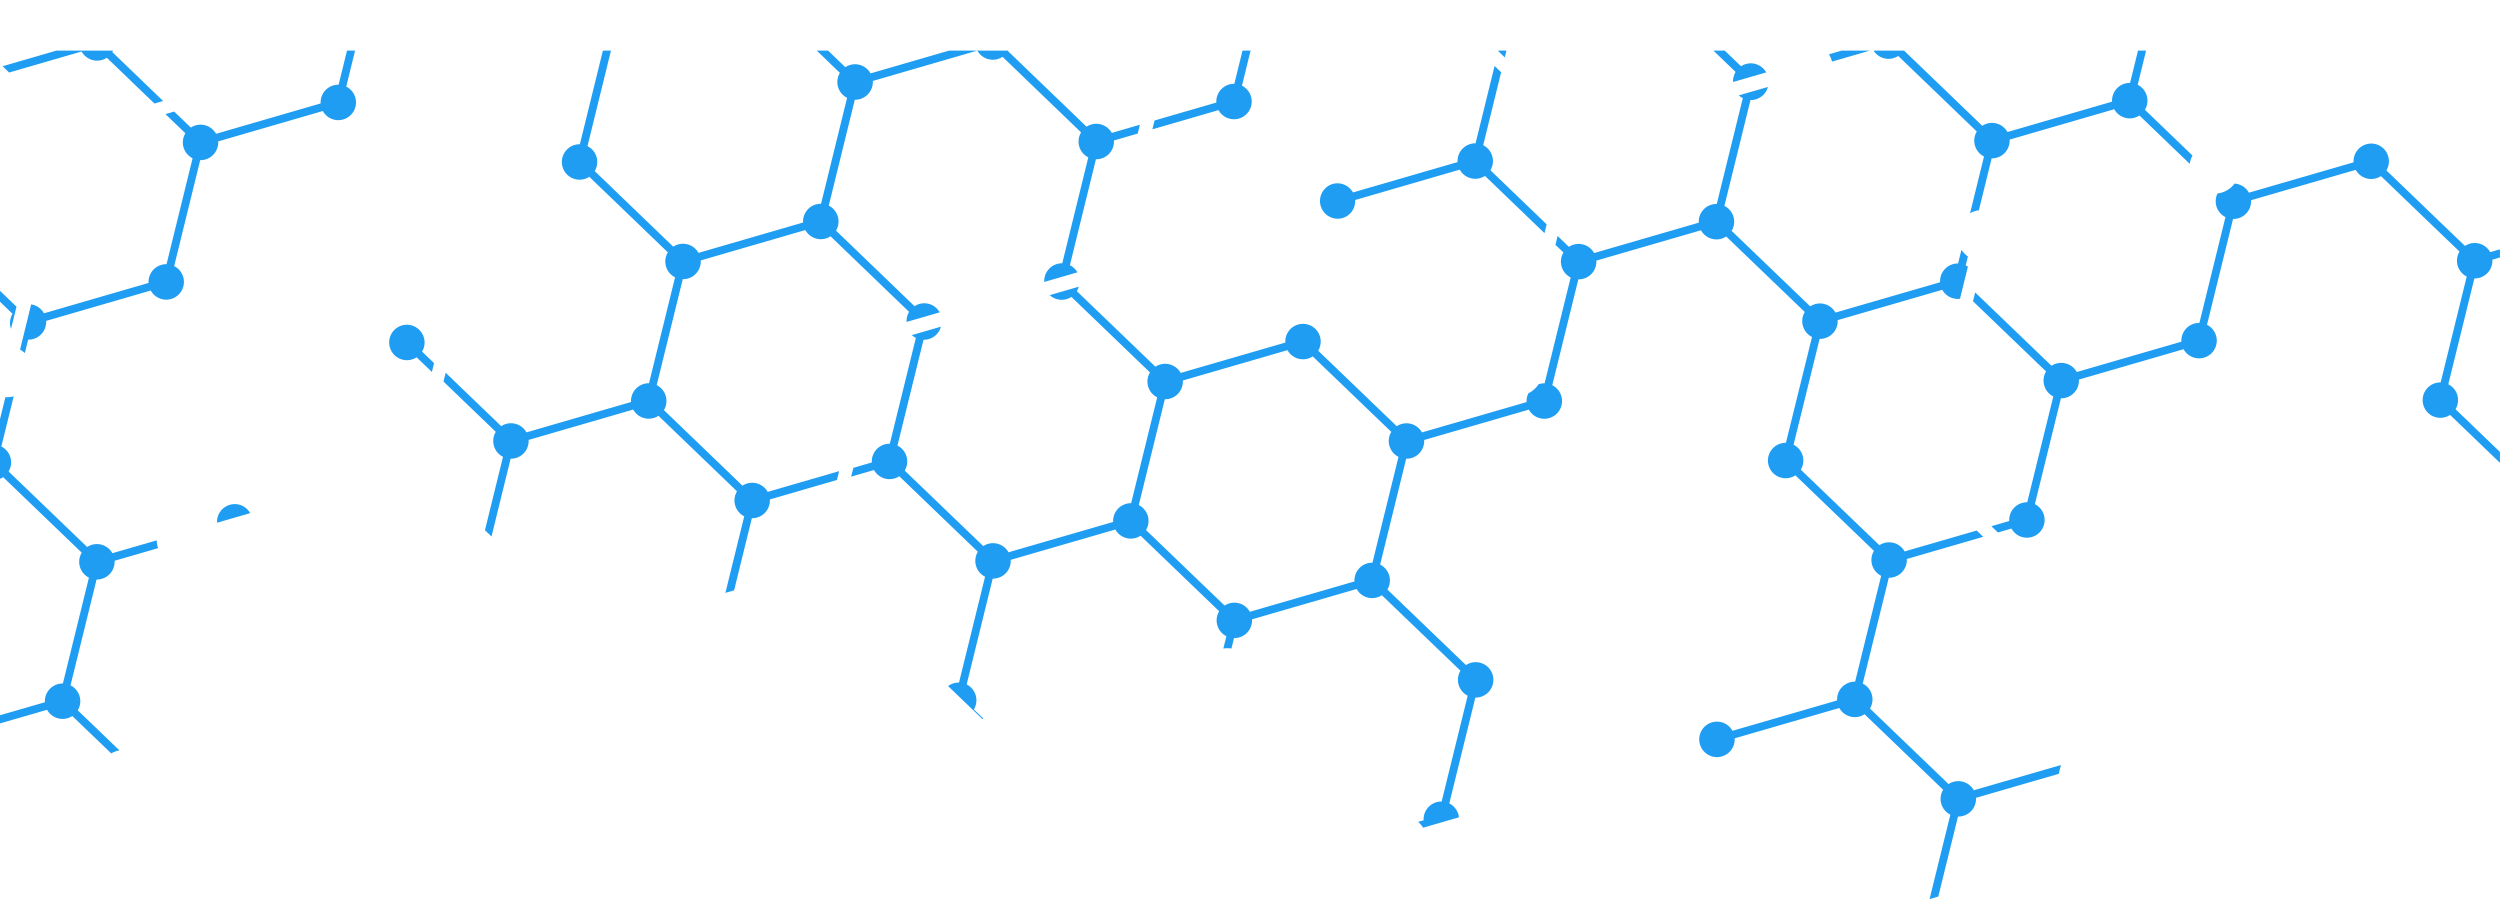 <svg xmlns="http://www.w3.org/2000/svg" xmlns:xlink="http://www.w3.org/1999/xlink" width="1927" height="693" viewBox="0 0 1927 693"><defs><path id="a" d="M0 3919v-693h1927v693z"/><path id="c" d="M1647.97 3880l-6.12-24.9h-.3l-.44-.01-.47-.02-.4-.04-.46-.05-.5-.07-.33-.07-.49-.1-.5-.14-.16-.03-.14-.05-.5-.17-.47-.17-.31-.12-.48-.2-.4-.2-.36-.18-.42-.24-.36-.22-.4-.26-.33-.23-.36-.27-.4-.32-.25-.22-.37-.34-.39-.37-.1-.1-.1-.12-.36-.4-.32-.37-.2-.27-.31-.42-.25-.37-.23-.34-.23-.4-.21-.38-.22-.42-.17-.37-.17-.41-.2-.49-.1-.31-.15-.47-.1-.3-.05-.22-.05-.14-.02-.15-.11-.52-.09-.5-.05-.33-.05-.5-.03-.24v-.23l-.03-.4v-.9l.01-.31-80.6-23.4-.17.27-.22.37-.25.4-.24.32-.12.19-.15.18-.2.27-.12.13-.22.25-.34.38-.2.23-.16.14-.1.11-.12.1-.4.36-.38.32-.26.2-.42.32-.37.25-.34.22-.4.24-.38.2-.42.23-.37.16-.2.1-.2.08-.49.2-.1.04-.22.06-.21.08-.26.07-.51.15-.15.04-.15.03-.52.1-.48.1-.34.05-.51.05-.45.03-.4.03h-.49l-.42-.01-.48-.02h-.11l-.29-.04-.44-.05-.52-.08-.33-.06-.48-.1-.52-.14-.14-.03-.15-.05-.5-.16-.47-.18-.31-.12-.47-.21-.41-.2-.36-.18-.4-.23-.38-.23-.26-.15-60.26 57.96h-23.5l.21-.33.24-.33.27-.37.31-.4.23-.26.34-.37.36-.38.1-.1.12-.1.4-.36.38-.32.26-.21.42-.3.37-.26.34-.22.4-.24.2-.11.18-.1.42-.21.37-.17.41-.18.48-.2.32-.1.47-.15.51-.15.15-.04.15-.03.2-.06.31-.05.5-.09.33-.05.51-.05.45-.03.4-.03.14-.01.34.01.42.01.48.02.4.04.44.05.52.07.33.07.48.1.52.14.14.03.15.05.5.17.47.17.32.12.46.2.41.2.37.19.4.23.37.23.26.15 60.53-58.23-.14-.27-.21-.38-.22-.41-.17-.37-.1-.2-.07-.22-.2-.48-.1-.32-.16-.48-.14-.5-.04-.15-.03-.15-.11-.52-.09-.49-.05-.33-.03-.17-.02-.35-.03-.44-.03-.29v-.6l.01-.42.02-.47v-.12l.04-.3.05-.44.08-.5.06-.34.1-.48.07-.31.07-.21.03-.15.05-.14.17-.5.17-.47.12-.32.2-.47.1-.21.1-.2.18-.36.24-.4.1-.2.12-.17.25-.4.24-.33.27-.37.32-.4.22-.26.14-.17.2-.2.37-.38.1-.1.11-.1.4-.36.38-.32.26-.21.41-.3.38-.26.34-.22.4-.24.38-.2.27-.16-10.75-43.71c.49.26.98.5 1.5.73l.47.2.7.3c.78.29 1.58.5 2.38.69l.4.08c.44.1.89.17 1.33.24l9.85 40.02.3.01.44.01.46.02.4.04.46.05.5.08.33.06.5.1.51.14.15.03.14.05.5.17.47.17.32.12.47.21.4.2.36.18.41.23.37.23.4.25.32.23.37.27.4.32.26.23.37.33.37.37.11.1.1.12.36.4.31.38.22.26.3.42.26.37.22.34.23.41.2.37.23.42.17.37.17.41.2.49.1.31.15.48.15.52.04.14.03.15.1.5.1.51.05.33.05.51.04.46.02.4v1.21l80.6 23.4.16-.27.22-.37.17-.28.08-.1.24-.34.27-.37.31-.4.22-.25.35-.38.2-.23.16-.14.1-.11.12-.1.4-.36.38-.32.26-.2.42-.31.37-.26.23-.16.1-.06.41-.24.38-.2.29-.17.12-.05.38-.17.2-.1.21-.08.47-.19.33-.11.48-.15.3-.1.2-.04.15-.05.15-.03.52-.1.49-.1.33-.04.51-.06.45-.03.4-.03h.69l.21.01.48.02.4.04.44.05.52.08.32.06.23.04.26.07.52.13.15.03.14.05.2.06.3.1.47.18.31.12.47.21.4.2.38.18.4.23.37.23.26.16 38.74-37.27a19 19 0 0 0 2.15 6.34l-36.7 35.3.15.27.21.38.22.41.16.37.18.42.14.31.05.17.11.32.15.48.15.5.04.15.03.15.1.52.1.5.05.32.05.52.04.45.02.4v.69l-.01.21-.02.47-.04.41-.05.45-.07.5-.07.34-.04.23-.07.25-.13.52-.03.15-.05.14-.17.5-.16.47-.13.32-.21.47-.2.4-.18.37-.23.41-.22.37-.26.4-.23.33-.27.35-.32.42-.22.25-.33.36-.38.39-.1.1-.11.1-.4.36-.38.33-.26.2-.42.3-.37.26-.34.22-.4.24-.39.2-.26.16 6.47 26.34zm-228.38 0l-9.81-2.85.26-.45.52-.94.36-.79.16-.36.22-.53c.13-.34.24-.69.35-1.04l.19-.53.05-.2.19-.8 29.26 8.49zm-98.9 0l17.1-16.45-.15-.27-.2-.38-.17-.29-.05-.13-.17-.37-.18-.41-.14-.32-.05-.16-.11-.32-.16-.48-.14-.5-.04-.15-.03-.15-.1-.52-.07-.26-.02-.23-.06-.34-.05-.51-.03-.27v-.18l-.03-.4v-.48l.01-.43.01-.22 25.53 7.41-.12.2-.22.36-.25.4-.24.33-.27.37-.31.4-.22.25-.35.38-.36.37-.1.11-.12.1-.4.36-.38.32-.26.2-.42.31-.37.26-.23.16-.1.06-.42.24-.18.1-.19.1-.42.22-.37.17-.4.18-.49.19-.32.1-.47.16-.51.15-.15.04-.14.02-.21.06-.31.06-.5.08-.33.06-.51.05-.45.03-.4.03h-.48l-.43-.01-.47-.02-.4-.04-.45-.06-.51-.07-.34-.07-.22-.03-.26-.07-.52-.13-.14-.04-.15-.05-.5-.16-.47-.17-.31-.12-.47-.21-.41-.2-.36-.18-.4-.24-.38-.22-.26-.16-12.56 12.08zm-165.75 0l-.1-.39 5.05-4.85 1.28 5.24zm-197.22 0l-6.29-25.59-.53-.01-.68-.02-.56-.06-.8-.1-.49-.11-.84-.2-.15-.04-.37-.12-.74-.26-.61-.26-.58-.27-.67-.36-.47-.28-.66-.44-.43-.32-.59-.48-.44-.4-.48-.48-.46-.5-.37-.45-.46-.6-.3-.46-.41-.67-.26-.48-.34-.68-.24-.6-.23-.62-.23-.75-.11-.38-.03-.15-.17-.85-.08-.5-.07-.8-.04-.56v-.69l.01-.52-47.6-13.82-1.68-6.8 50.97 14.8.1-.16.28-.48.44-.65.32-.44.48-.58.4-.45.47-.48.5-.46.46-.37.61-.47.44-.3.68-.41.47-.26.69-.34.58-.24.63-.23.75-.23.38-.11.15-.03.84-.17.5-.08.8-.07.57-.04h.67l.7.03.55.06.8.1.48.1.86.2.14.04.37.13.75.26.6.25.6.28.65.36.48.27.65.45.44.31.58.49.44.39.48.48.47.5.37.46.46.6.3.45.41.67.26.49.33.68.25.6.23.61.23.77.11.37.03.14.16.86.09.49.07.81.04.56v.7l-.03.67-.06.57-.1.8-.11.49-.2.84-.03.14-.13.38-.26.74-.26.62-.26.57-.37.68-.27.46-.45.67-.3.42-.5.6-.38.43-.49.49-.5.45-.45.39-.6.45-.46.3-.67.41-.48.27-.16.09 6.65 27.04zm-204.41 0l.16-.26.22-.37.25-.4.06-.1.18-.23.27-.36.2-.28.12-.13.22-.25.34-.37.37-.38.1-.11.11-.1.4-.36.38-.32.26-.2.42-.31.37-.26.34-.22.4-.23.38-.2.42-.23.37-.17.41-.18.48-.19.32-.1.21-.09.27-.07.5-.14.15-.05.15-.02.52-.12.49-.08.33-.05.51-.05.45-.04.4-.03h.48l.42.02.48.01h.12l.28.04.44.06.52.07.33.07.48.1.52.13.15.04.14.05.5.16.47.17.32.13.46.2.41.2.37.18.4.24.37.22.27.16 60.52-58.23-.14-.27-.21-.39-.16-.28-.06-.12-.16-.37-.18-.43-.2-.47-.1-.32-.15-.48-.1-.3-.05-.2-.04-.15-.03-.15-.1-.53-.1-.48-.05-.33-.05-.53-.04-.44-.02-.4v-.9l.03-.48.04-.4.05-.45.07-.51.07-.33.04-.23.07-.26.12-.51.04-.15.05-.15.17-.5.16-.47.13-.31.21-.47.2-.41.17-.37.07-.12.17-.28.22-.37.26-.4.23-.33.27-.36.32-.4.22-.26.34-.37.37-.38.1-.11.11-.1.4-.35.38-.33.26-.2.42-.3.37-.26.34-.23.4-.23.39-.21.26-.15-20.07-81.63h-.31l-.43-.02-.47-.01-.4-.05-.45-.05-.51-.07-.33-.06-.5-.12-.5-.12-.15-.04-.14-.05-.5-.16-.48-.17-.3-.12-.48-.22-.4-.2-.37-.17-.41-.24-.37-.22-.39-.25-.33-.24-.36-.27-.4-.32-.26-.22-.37-.34-.38-.37-.11-.1-.1-.12-.35-.4-.32-.37-.21-.27-.3-.42-.26-.37-.22-.34-.24-.4-.2-.38-.23-.42-.16-.37-.18-.4-.2-.5-.1-.32-.15-.47-.14-.5-.05-.16-.03-.15-.1-.5-.1-.5-.04-.34-.06-.5-.03-.46-.02-.4v-1.13l25.54 7.4-.12.2-.1.19-.12.18-.25.4-.23.33-.27.36-.32.4-.22.26-.15.18-.19.18-.37.4-.1.1-.12.1-.4.35-.38.32-.26.22-.41.3-.38.25-.34.23-.4.23-.38.21-.26.15 20.07 81.63h.52l.22.02.47.01.4.04.45.06.5.07.33.07.5.1.51.13.15.04.14.05.5.16.47.18.31.11.17.07.3.15.41.2.36.17.41.24.37.22.4.25.33.24.36.27.4.32.26.22.18.15.18.19.39.36.1.11.1.12.36.4.32.37.21.27.3.41.25.37.23.35.23.4.21.38.22.42.17.37.17.41.2.48.1.32.15.47.15.52.04.14.03.15.11.52.09.5.05.33.05.5.04.46.02.4v.92l-.01.3 18.33 5.33 1.67 6.8-21.68-6.3-.17.26-.1.2-.12.18-.25.39-.23.33-.28.37-.31.4-.22.25-.15.18-.2.2-.36.37-.1.11-.12.1-.4.36-.38.32-.26.2-.42.31-.37.25-.33.23-.41.23-.38.21-.41.22-.38.17-.4.17-.48.2-.33.1-.47.16-.51.14-.15.05-.15.03-.51.1-.5.1-.33.04-.51.06-.45.03-.4.03h-.48l-.42-.01-.48-.02-.4-.04-.44-.05-.52-.08-.32-.06-.49-.11-.52-.13-.14-.04-.15-.05-.5-.16-.47-.17-.31-.12-.47-.22-.41-.2-.37-.17-.4-.23-.37-.23-.26-.16-60.53 58.23.14.27.09.16zm-21.75 0l-60.54-17.57-.16.26-.23.37-.25.4-.23.32-.28.37-.31.4-.22.26-.34.37-.37.38-.1.1-.12.1-.4.36-.37.32-.27.22-.42.3-.37.25-.33.23-.41.23-.38.2-.41.23-.38.16-.4.18-.48.2-.33.1-.47.15-.5.15-.16.04-.15.03-.51.11-.5.09-.33.05-.51.05-.45.04-.4.02h-.9l-.48-.02-.4-.05-.44-.05-.52-.07-.32-.07-.49-.1-.52-.14-.14-.03-.15-.05-.5-.16-.47-.18-.31-.12-.47-.2-.4-.2-.37-.19-.4-.23-.37-.23-.27-.15-13.28 12.77h-8.73l17.82-17.15-.15-.27-.21-.38-.22-.41-.16-.37-.18-.42-.2-.47-.1-.32-.15-.49-.15-.5-.04-.14-.03-.15-.1-.53-.1-.49-.05-.33-.05-.51-.03-.45-.03-.4v-.48l.01-.43.02-.47.04-.4.05-.45.08-.51.06-.33.1-.5.14-.5.03-.15.05-.15.17-.5.17-.47.12-.32.21-.47.2-.4.18-.37.23-.4.22-.37.26-.4.23-.33.27-.36.32-.41.22-.25.34-.37.37-.39.1-.1.12-.1.39-.35.38-.33.26-.21.42-.3.38-.26.33-.22.4-.23.39-.21.26-.16-20.07-81.62h-.3l-.44-.02-.47-.02-.4-.04-.45-.05-.5-.08-.33-.06-.5-.1-.51-.14-.15-.03-.14-.05-.5-.17-.48-.17-.3-.12-.48-.21-.4-.2-.37-.18-.4-.23-.37-.23-.29-.17-.1-.08-.34-.24-.36-.26-.4-.32-.26-.23-.37-.33-.38-.37-.1-.1-.1-.12-.36-.4-.32-.38-.21-.26-.3-.42-.26-.37-.22-.34-.23-.4-.21-.39-.22-.41-.17-.37-.17-.42-.2-.48-.1-.31-.16-.48-.14-.52-.05-.14-.03-.15-.1-.51-.1-.5-.04-.33-.03-.18-.03-.33-.03-.46-.02-.4v-1.21l-80.6-23.4-.16.27-.23.37-.24.39-.24.33-.27.37-.32.4-.22.25-.34.37-.37.38-.1.11-.11.1-.4.36-.38.32-.26.2-.42.31-.37.26-.34.22-.4.24-.38.2-.42.22-.37.17-.41.18-.48.19-.32.11-.48.15-.5.14-.15.05-.15.03-.51.1-.27.07-.23.02-.33.05-.51.06-.45.03-.4.03h-.69l-.21-.01-.48-.02-.4-.04-.22-.02-.22-.03-.52-.08-.33-.06-.48-.11-.52-.13-.15-.03-.14-.05-.5-.17-.47-.17-.32-.12-.16-.06-.3-.15-.41-.2-.37-.18-.12-.06-.28-.17-.37-.23-.27-.16-60.52 58.23.25.48.32.59.23.53.3.73.16.49.25.82.04.14.08.4.15.77.08.66.05.63.02.77v.54l-.05.8-.06.52-.12.76-.13.57-.17.66-.2.65-.21.56-.3.7-.23.48-.38.7-.29.46-.42.63-.4.51-.41.51-.54.57-.27.3-.12.1-.65.56-.39.32-.65.46-.47.32-.6.33-.45.27 18.1 73.61h-6.23l-17.75-72.18h-.74l-.79-.06-.53-.05-.74-.13-.59-.12-.65-.18-.66-.2-.54-.2-.7-.3-.48-.24-.7-.38-.46-.28-.64-.43-.5-.38-.52-.43-.57-.54-.29-.27-.1-.12-.56-.64-.32-.4-.46-.65-.32-.47-.33-.6-.33-.6-.22-.52-.32-.75-.15-.47-.25-.84-.04-.14-.08-.38-.15-.78-.08-.65-.06-.65-.02-.76v-.54l.06-.8.06-.53.12-.75.12-.58.18-.65.2-.66.21-.55.3-.7.23-.48.37-.7.3-.47.41-.62.4-.52.41-.5.55-.59.27-.28.1-.1.67-.57.38-.32.67-.47.45-.3.61-.35.6-.32.52-.23.74-.3.48-.16.82-.25.15-.04.39-.08.77-.15.66-.08.63-.06.77-.02h.53l.8.06.52.06.34.04.42.08.57.12.67.18.63.2.27.08.3.13.69.3.22.09.27.14.69.38.47.3.15.09 60.54-58.24-.14-.27-.21-.38-.22-.41-.17-.37-.17-.42-.2-.48-.1-.32-.16-.48-.14-.5-.04-.15-.03-.15-.11-.52-.09-.49-.05-.33-.05-.52-.04-.45-.02-.4v-.9l.02-.47.05-.41.05-.45.07-.5.07-.34.1-.49.13-.51.04-.15.05-.14.16-.5.17-.48.13-.31.2-.47.2-.41.18-.36.24-.41.22-.36.25-.4.24-.33.27-.37.32-.4.22-.26.33-.37.37-.38.1-.1.12-.1.4-.36.38-.32.26-.21.41-.3.38-.26.34-.23.4-.23.39-.2.26-.16-20.08-81.62-.3-.02h-.44l-.46-.02-.4-.05-.46-.05-.5-.07-.33-.06-.5-.11-.5-.13-.15-.03-.14-.05-.51-.17-.47-.17-.31-.12-.48-.22-.4-.19-.36-.18-.41-.24-.19-.1-.18-.12-.4-.25-.32-.24-.37-.27-.4-.32-.25-.22-.18-.15-.57-.56-.11-.1-.1-.12-.35-.39-.32-.38-.15-.17-.07-.1-.3-.41-.25-.38-.23-.33-.23-.41-.2-.38-.17-.3-.06-.12-.16-.37-.18-.4-.14-.32-.05-.17-.11-.32-.15-.47-.15-.52-.04-.14-.03-.15-.1-.52-.07-.27-.03-.22-.05-.34-.05-.5-.04-.46-.02-.4v-.47l.01-.44v-.3l-80.6-23.4-.16.26-.23.37-.25.4-.23.32-.28.37-.3.4-.23.26-.35.37-.36.38-.1.11-.12.1-.4.36-.38.31-.25.22-.43.3-.37.25-.33.22-.41.24-.38.2-.41.23-.37.16-.42.18-.47.2-.33.1-.47.16-.5.14-.16.05-.15.02-.5.11-.5.09-.34.05-.51.05-.45.04-.4.02h-.91l-.47-.02-.4-.05-.45-.05-.51-.07-.33-.07-.49-.1-.52-.14-.14-.03-.14-.05-.5-.16-.48-.18-.31-.12-.47-.2-.4-.2-.37-.19-.4-.23-.38-.23-.26-.15-42.8 41.17-1.67-6.8 40.28-38.74-.15-.28-.2-.38-.22-.4-.17-.38-.18-.42-.2-.47-.1-.32-.15-.48-.15-.5-.04-.15-.03-.15-.1-.53-.1-.49-.05-.33-.05-.51-.03-.45-.03-.4v-.48l.01-.43.02-.47.04-.4.06-.45.07-.5.06-.34.11-.5.13-.5.03-.15.05-.15.17-.5.17-.47.12-.32.21-.47.2-.4.18-.37.24-.4.21-.37.26-.4.23-.33.27-.36.32-.4.22-.26.34-.37.37-.38.1-.11.12-.1.39-.36.38-.32.27-.2.4-.3.38-.27.34-.22.4-.23.39-.21.27-.16-13.92-56.55 5.05-4.85 14.74 59.95.3.02h.44l.47.02.4.04.46.05.33.04.17.04.33.06.49.11.51.13.15.04.14.04.51.17.47.17.3.12.48.22.4.19.36.18.42.24.36.22.4.25.33.24.18.12.18.15.4.32.26.22.37.34.38.36.1.11.1.12.36.39.32.38.21.27.3.41.26.37.22.34.24.41.2.38.22.42.17.37.18.4.19.49.1.32.16.47.14.52.05.14.03.15.1.52.1.5.04.33.06.5.03.46.03.4v.47l-.02.43v.32l80.6 23.39.17-.26.23-.37.24-.4.24-.32.27-.38.32-.4.22-.25.34-.37.36-.38.1-.1.12-.1.4-.37.38-.31.26-.22.42-.3.37-.25.34-.23.41-.23.38-.2.4-.23.38-.17.41-.17.48-.2.32-.1.47-.16.51-.14.15-.04.15-.03.52-.11.49-.1.33-.04.52-.05.44-.04.4-.02h.93l.47.02.4.05.44.05.52.07.33.07.48.1.52.13.15.04.14.05.5.16.48.18.3.12.47.2.42.2.36.18.4.24.37.22.26.16 60.54-58.23-.15-.27-.2-.38-.22-.41-.17-.37-.18-.43-.19-.47-.11-.32-.16-.48-.13-.5-.05-.15-.03-.15-.1-.52-.1-.5-.05-.32-.05-.52-.03-.45-.03-.4v-.48l.01-.42.02-.47.04-.41.05-.45.08-.5.06-.34.11-.49.13-.51.03-.15.05-.15.17-.5.17-.47.12-.31.2-.47.2-.41.19-.36.23-.41.22-.36.25-.41.24-.32.27-.37.32-.41.22-.25.33-.36.38-.4.1-.1.11-.1.4-.35.39-.33.25-.2.42-.3.37-.26.34-.23.4-.23.39-.21.26-.15-14.5-58.98 6.71 1.95 13.67 55.58h.3l.44.02.47.01.4.05.45.05.5.07.34.07.5.1.5.14.15.03.14.05.5.16.47.18.31.12.48.2.4.2.36.18.42.24.36.22.4.25.33.24.18.13.18.14.4.32.26.22.37.34.37.37.12.1.1.12.35.4.32.37.21.27.3.42.26.37.22.34.24.4.2.38.22.42.17.37.18.41.19.48.1.32.16.47.14.52.05.14.03.15.1.52.1.5.04.33.05.51.04.45.02.4v1.21l51.7 15.02 1.67 6.8-55.06-15.99-.17.26-.1.2-.12.18-.25.39-.24.33-.27.36-.31.4-.22.26-.34.37-.37.38-.1.11-.12.1-.4.36-.38.32-.16.14-.1.07-.42.3-.36.25-.34.23-.42.24-.37.2-.42.22-.37.17-.4.17-.32.14-.17.06-.32.11-.47.15-.3.1-.21.04-.14.05-.16.03-.51.1-.5.1-.33.04-.51.06-.23.02-.21.01-.41.03h-.48l-.42-.01-.47-.02-.4-.04-.45-.05-.52-.08-.33-.06-.22-.04-.26-.07-.52-.13-.14-.03-.15-.05-.5-.17-.47-.17-.31-.12-.16-.06-.3-.15-.42-.2-.36-.18-.4-.24-.38-.22-.26-.16-60.53 58.23.14.27.21.38.22.42.17.37.18.42.19.47.1.32.16.49.14.5.05.14.02.15.11.52.09.5.05.33.05.51.04.45.02.4v.92l-.03.47-.03.4-.06.45-.07.5-.07.34-.1.5-.13.5-.04.15-.05.15-.16.5-.17.47-.13.32-.2.46-.2.41-.18.37-.24.4-.22.37-.25.4-.24.33-.26.36-.32.4-.23.26-.33.37-.37.38-.1.11-.12.1-.4.35-.38.33-.26.2-.41.3-.38.27-.34.22-.4.23-.38.21-.27.15 20.08 81.63h.3l.44.02.47.02.4.04.45.05.5.07.33.07.5.1.5.14.15.03.14.05.22.06.3.1.46.18.31.12.48.2.4.2.36.18.41.24.37.23.4.24.1.07.22.17.36.27.4.32.1.07.16.15.37.34.38.37.11.1.1.12.35.4.32.37.22.27.3.42.25.37.23.34.23.4.2.38.23.42.17.37.17.41.2.48.1.32.15.47.15.52.04.14.03.16.1.51.07.27.03.23.05.33.05.5.03.47.03.4v.68l-.01.22v.31l80.6 23.4.16-.27.23-.37.25-.4.24-.32.27-.37.31-.4.22-.25.34-.38.37-.37.1-.11.12-.1.4-.36.37-.32.27-.2.42-.32.37-.25.33-.22.42-.24.37-.2.41-.23.38-.16.4-.18.48-.2.33-.1.47-.15.5-.15.15-.04.16-.03.51-.1.5-.1.33-.05.51-.05.44-.03.41-.03h.47l.43.01.47.02.4.04.45.05.51.08.33.06.48.1.53.14.14.03.15.05.5.17.47.17.31.12.47.2.41.2.36.19.4.23.38.23.26.15 60.53-58.23-.14-.27-.21-.38-.22-.41-.17-.37-.18-.42-.19-.47-.1-.32-.16-.49-.14-.5-.04-.15-.04-.14-.1-.53-.1-.49-.04-.33-.05-.51-.04-.45-.02-.4v-.93l.02-.22 25.53 7.4-.12.2-.22.37-.25.4-.24.32-.27.37-.32.4-.22.25-.34.38-.36.38-.11.1-.11.1-.4.36-.38.32-.26.21-.42.3-.37.26-.34.22-.41.24-.37.2-.42.22-.37.17-.41.18-.48.2-.32.1-.48.15-.5.15-.15.04-.15.03-.52.1-.49.1-.33.05-.52.05-.44.04-.41.02h-.47l-.42-.01-.48-.02-.4-.04-.45-.05-.51-.07-.33-.07-.48-.1-.52-.14-.15-.03-.14-.05-.5-.16-.48-.18-.31-.12-.46-.2-.42-.2-.36-.19-.4-.23-.37-.23-.27-.15-60.53 58.23.15.27.2.38.23.41.16.37.18.42.2.48.1.32.15.48.15.5.04.15.03.14.1.53.1.5.04.32.06.52.03.44.03.41v.47l-.01.43-.02.47-.04.4-.05.45-.08.52-.06.33-.1.49-.14.5-.04.16-.04.14-.17.5-.17.47-.12.32-.21.47-.2.4-.18.37-.23.4-.22.37-.26.4-.23.33-.27.37-.32.4-.22.26-.34.36-.37.39-.1.1-.12.1-.39.36-.38.32-.27.21-.4.3-.39.26-.33.22-.4.24-.39.2-.26.16 20.07 81.62.31.02h.43l.47.02.4.04.45.06.5.07.34.06.5.11.5.13.15.03.14.05.5.17.47.17.32.12.47.22.4.19.37.18.4.24.37.22.4.25.33.24.36.27.27.2.13.12.26.22.37.34.38.36.1.11.1.12.36.39.32.38.21.26.3.42.26.37.22.34.24.41.1.19.1.18.22.43.17.37.17.4.2.5.1.3.16.48.14.52.05.14.02.15.06.2.05.31.1.5.04.34.06.5.03.46.02.4.01.14v.33l-.01.43v.31l80.6 23.4zm-464.08 0l-6.47-26.28-.53-.02-.67-.01-.57-.07-.8-.1-.48-.1-.85-.2-.14-.04-.37-.13-.75-.26-.61-.25-.58-.27-.67-.36-.47-.28-.66-.45-.43-.31-.58-.48-.45-.4-.47-.48-.47-.5-.37-.46-.46-.6-.3-.45-.42-.68-.25-.47-.33-.7-.25-.57-.23-.63-.23-.76-.11-.37-.03-.15-.16-.85-.09-.5-.07-.8-.04-.57.01-1.2-80.6-23.4-.17.26-.22.37-.25.4-.24.32-.27.37-.31.4-.22.25-.34.38-.37.38-.1.1-.52.46-.38.32-.26.21-.42.3-.37.26-.33.22-.41.24-.38.21-.42.22-.37.16-.4.18-.49.2-.32.1-.47.16-.5.14-.16.04-.14.03-.52.11-.5.09-.33.05-.51.05-.45.04-.4.02h-.91l-.47-.03-.4-.04-.45-.05-.51-.07-.34-.07-.48-.1-.52-.14-.14-.03-.15-.05-.5-.16-.47-.18-.32-.12-.46-.2-.41-.2-.36-.19-.4-.23-.64-.38-12.82 12.33-6.71-1.95 15.34-14.75-.15-.27-.2-.39-.22-.4-.17-.38-.18-.42-.19-.47-.11-.32-.16-.49-.14-.5-.04-.15-.03-.14-.1-.53-.1-.49-.05-.33-.05-.52-.03-.44-.03-.4v-.48l.01-.43.02-.47.04-.4.05-.45.08-.51.06-.34.11-.48.13-.52.03-.15.05-.14.17-.5.17-.47.12-.32.2-.47.2-.4.19-.37.23-.4.22-.37.25-.4.24-.33.27-.36.32-.41.22-.25.33-.37.38-.39.1-.1.11-.1.4-.35.38-.33.26-.21.42-.3.37-.26.34-.22.4-.23.39-.22.26-.15-20.07-81.62-.54-.02-.67-.02-.57-.06-.79-.1-.5-.1-.83-.2-.15-.04-.37-.13-.74-.26-.62-.26-.57-.27-.67-.36-.47-.27-.66-.45-.43-.31-.59-.49-.44-.4-.48-.47-.46-.5-.38-.46-.45-.61-.3-.44-.42-.68-.26-.48-.33-.68-.24-.6-.24-.62-.34-1.13-.03-.15-.16-.85-.08-.5-.07-.8-.05-.56.01-.68v-.53l-80.6-23.4-.16.26-.23.38-.24.4-.24.32-.27.37-.32.4-.22.25-.34.38-.37.37-.1.11-.11.1-.4.36-.38.32-.26.2-.42.31-.37.26-.34.22-.4.24-.39.2-.4.22-.38.17-.41.18-.48.19-.32.1-.48.16-.5.15-.15.04-.15.03-.52.1-.49.1h-.02l-8.56-34.84.14-.08.62-.36.24-.17.07-.05.63-.43.85-.63.65-.54.48-.44 2.55 10.35h.3l.44.02.46.02.4.04.46.05.5.07.33.07.5.1.5.13.15.04.14.05.51.16.47.17.31.12.47.22.4.2.37.17.41.24.37.22.4.25.32.24.37.27.4.32.25.22.37.34.38.37.11.1.1.12.35.4.32.38.22.26.3.42.25.37.23.34.23.4.2.38.23.42.16.37.18.41.2.49.1.32.15.47.15.51.04.15.03.14.1.52.1.5.05.33.05.5.04.46.02.41v.9l-.01.3 80.61 23.4.1-.15.28-.48.44-.65.32-.44.47-.58.4-.45.48-.48.5-.46.45-.37.62-.47.43-.29.68-.42.47-.25.7-.34.58-.24.63-.24.74-.23.39-.11.15-.03.84-.16.5-.09.8-.07.56-.04h.68l.7.03.54.06.82.1.47.1.85.21.15.03.37.13.75.26.6.26.59.27.67.36.47.28.65.44.43.32.59.48.44.4.48.47.46.5.38.46.46.61.3.44.4.68.12.18.15.3.33.68.24.6.24.61.23.77.1.37.04.14.16.86.11.67.05.63.03.56v.69l-.02.68-.06.56-.1.8-.11.5-.2.84-.03.15-.13.37-.26.74-.26.62-.27.57-.36.68-.27.46-.45.67-.31.42-.49.6-.39.43-.48.49-.5.46-.46.38-.6.45-.45.3-.66.41-.5.27-.16.08 20.08 81.65h.3l.44.01.47.02.4.04.45.05.5.08.34.06.5.11.5.13.15.03.14.05.5.17.47.17.32.12.47.21.4.2.36.18.42.24.36.22.4.25.33.24.36.27.4.31.26.23.37.33.37.37.12.1.1.12.35.4.32.38.21.26.3.42.26.37.22.34.23.41.21.38.22.41.17.38.18.4.19.49.1.32.16.47.14.52.04.14.04.15.1.51.09.5.05.34.05.5.04.46.02.4v1.21l80.6 23.4.1-.16.28-.47.44-.66.32-.43.48-.59.4-.44.47-.48.5-.47.46-.37.6-.46.44-.3.69-.42.47-.25.69-.34.58-.24.63-.24.75-.22.38-.12.15-.03.84-.16.5-.08.8-.08.57-.03h.67l.7.02.55.06.8.1.49.11.85.2.15.04.36.13.75.25.6.26.6.27.66.36.47.28.66.44.43.32.58.48.44.4.49.48.46.5.37.45.46.61.3.45.41.67.26.49.33.68.25.6.23.6.34 1.14.03.15.17.86.08.48.07.82.04.55v.7l-.03.67-.06.58-.1.79-.1.5-.2.83-.04.15-.13.38-.25.74-.27.62-.26.57-.36.67-.28.47-.44.66-.32.43-.49.6-.38.43-.49.48-.5.46-.45.38-.6.46-.45.3-.67.41-.49.26-.16.1 6.82 27.73zm-223.95 0L2 3867.94l5.04-4.84 55.85 16.2.16-.26.23-.37.24-.4.24-.32.27-.37.32-.4.22-.25.34-.38.36-.37.1-.12.12-.1.4-.35.38-.32.26-.21.42-.3.37-.26.34-.22.41-.24.37-.2.42-.22.37-.17.41-.18.31-.14.17-.05.32-.11.47-.15.51-.15.15-.04.15-.03.52-.1.49-.1.33-.05.52-.05.44-.03.41-.03h.68l.22.01.47.02.4.04.45.05.51.08.33.06.48.1.52.14.15.03.14.06.2.05.3.1.48.18.3.12.47.2.42.21.36.18.4.23.37.23.26.15 36.7-35.3 6.71 1.96-39.21 37.72.14.27.21.38.17.29.05.12.03.06zm1093.83-71.47l-.3-.01h-.44l-.47-.03-.4-.04-.45-.05-.34-.04-.17-.03-.33-.07-.49-.1-.51-.14-.15-.03-.14-.05-.5-.17-.48-.17-.3-.12-.48-.21-.4-.2-.36-.18-.42-.23-.36-.22-.4-.26-.33-.23-.18-.13-.18-.14-.4-.32-.26-.22-.37-.34-.37-.37-.12-.1-.1-.12-.35-.4-.32-.38-.21-.26-.3-.42-.26-.37-.22-.34-.24-.4-.2-.38-.22-.42-.17-.37-.18-.41-.19-.49-.1-.32-.16-.47-.14-.51-.05-.15-.03-.15-.1-.51-.09-.5-.05-.33-.05-.5-.04-.46-.02-.41v-.9l.01-.31-80.62-23.4a13.67 13.67 0 0 1-15.73 6.52 13.68 13.68 0 0 1 7.6-26.28 13.68 13.68 0 0 1 9.82 13.94l80.61 23.4.17-.26.22-.38.25-.4.24-.32.27-.37.31-.4.22-.25.35-.38.36-.37.1-.12.11-.1.4-.35.39-.32.25-.21.43-.3.37-.26.33-.22.41-.24.38-.2.42-.22.37-.17.4-.18.49-.19.32-.1.47-.16.5-.15.16-.04.14-.03.52-.1.5-.1.33-.05.51-.05.45-.03.4-.03h.48l.42.01.47.02.4.04.45.05.51.08.33.06.49.1.52.14.14.03.15.05.5.17.47.17.32.12.46.2.41.21.36.18.4.23.38.23.26.15 45.88-44.13 1.67 6.8-43.36 41.7.15.28.2.38.22.41.17.37.18.42.19.48.11.31.15.49.19.65.03.15.1.52.1.49.05.33.05.52.03.45.03.4v.48l-.01.42-.02.47-.04.4-.05.45-.08.51-.06.34-.11.49-.13.5-.03.16-.05.14-.17.5-.17.48-.12.31-.2.47-.2.4-.19.37-.23.4-.22.38-.26.4-.23.33-.27.35-.32.41-.22.25-.33.37-.38.39-.1.1-.11.1-.4.36-.38.32-.26.21-.42.3-.37.26-.34.23-.4.23-.38.2-.27.16 13.83 56.23-5.05 4.85z"/><path id="d" d="M1340.27 3845.5l.27-.23.2-.19.19-.14.26-.2.41-.3.38-.26.34-.23.4-.23.38-.21.27-.15-20.09-81.57-.3-.01h-.44l-.46-.03-.4-.04-.46-.05-.5-.07-.33-.07-.5-.1-.5-.14-.15-.03-.14-.05-.52-.16-.46-.17-.31-.13-.48-.21-.4-.2-.36-.17-.41-.24-.37-.22-.4-.25-.33-.24-.36-.27-.4-.32-.26-.22-.37-.34-.37-.37-.12-.1-.1-.11-.35-.4-.32-.38-.21-.26-.3-.43-.26-.37-.22-.33-.24-.41-.2-.38-.22-.42-.17-.37-.18-.4-.19-.49-.1-.32-.16-.47-.1-.3-.04-.22-.05-.14-.03-.15-.1-.51-.1-.5-.04-.33-.05-.51-.03-.23v-.23l-.04-.4v-.47l.01-.43v-.3l-80.63-23.39-.17.26-.22.37-.25.4-.24.33-.27.36-.31.4-.22.26-.34.37-.37.38-.1.1-.12.1-.4.37-.38.31-.26.22-.42.3-.37.25-.34.22-.4.24-.38.2-.41.23-.38.17-.41.17-.48.2-.32.1-.47.16-.51.14-.15.04-.15.03-.51.1-.5.1-.33.05-.52.05-.44.04-.4.02h-.92l-.47-.03-.4-.04-.45-.05-.51-.07-.33-.07-.48-.1-.52-.14-.15-.03-.14-.05-.5-.16-.48-.18-.31-.12-.47-.2-.4-.2-.37-.19-.4-.23-.37-.22-.27-.16-8.68 8.34-1.67-6.8 6.16-5.9-.15-.28-.2-.38-.22-.41-.17-.37-.18-.42-.19-.48-.1-.31-.16-.49-.2-.65-.02-.15-.11-.52-.08-.49-.06-.33-.05-.52-.03-.44-.03-.4v-.48l.01-.43.02-.47.04-.4.05-.45.08-.51.06-.34.1-.48.14-.51.03-.15.05-.15.17-.5.17-.47.12-.32.21-.47.2-.4.18-.37.23-.4.22-.37.25-.4.24-.33.27-.36.32-.4.22-.26.33-.36.38-.39.1-.1.11-.1.4-.36.39-.32.25-.21.42-.3.38-.26.33-.23.4-.23.39-.2.27-.16-20.09-81.56-.52-.02-.69-.02-.56-.06-.8-.1-.49-.11-.84-.2-.15-.04-.37-.12-.27-.1a18.58 18.58 0 0 0-3.24-3.8 18.87 18.87 0 0 0-4.55-3.07l-.2-.42-.25-.59-.24-.62-.22-.75-.12-.38-.03-.15-.16-.85-.09-.5-.07-.8-.04-.56v-.68l.02-.53-80.64-23.38-.17.26-.22.37-.25.4-.23.32-.28.37-.31.4-.22.25-.35.38-.36.38-.1.1-.12.1-.4.36-.38.32-.26.21-.42.3-.37.26-.34.22-.4.24-.38.2-.42.22-.37.17-.41.18-.48.19-.32.1-.48.16-.5.14-.15.05-.15.03-.52.1-.5.1-.32.04-.51.06-.45.03-.41.03h-.47l-.42-.01-.48-.02-.4-.04-.45-.05-.51-.08-.33-.07-.49-.1-.52-.13-.14-.04-.15-.05-.5-.16-.47-.17-.31-.12-.47-.2-.41-.2-.36-.2-.4-.22-.37-.23-.27-.15-60.57 58.2.1.15.27.48.34.71.22.5.26.7.2.57.17.65.15.67.1.58.09.76.03.52.03.8-.02.54-.05.77-.08.62-.11.67-.18.76-.1.38-.32.96-.18.48-.33.72-.26.52-.34.58-.37.6-.33.44-.5.65-.32.36-.6.64-.1.1-.3.26-.6.52-.52.4-.53.37-.64.4-.48.27-.7.35-.5.21-.71.27-.56.18-.66.18-.66.15-.59.1-.75.1-.53.03-.8.02-.54-.02-.76-.05-.64-.08-.64-.1-.78-.2-.38-.08-.14-.05-.82-.29-.46-.17-.74-.34-.5-.24-.6-.36-.58-.35-.46-.34-.63-.49-.38-.34-.63-.59-.1-.1-.27-.3-.5-.6-.41-.53-.37-.51-.4-.66-.26-.47-.36-.72-.2-.48-.28-.72-.18-.55-.18-.67-.14-.65-.1-.6-.1-.74-.03-.54-.02-.79.01-.55v-.19l-80.64-23.38-.17.26-.22.38-.25.39-.24.33-.27.36-.31.4-.22.26-.35.37-.36.38-.1.1-.12.1-.4.36-.38.32-.26.21-.42.31-.37.25-.33.23-.42.23-.37.2-.42.22-.37.17-.4.18-.49.2-.32.1-.48.15-.5.15-.15.04-.15.03-.52.11-.49.09-.34.05-.5.05-.45.03-.41.03h-.47l-.43-.01-.47-.02-.4-.04-.45-.05-.51-.08-.33-.06-.48-.1-.52-.14-.15-.03-.14-.05-.5-.16-.48-.18-.3-.12-.47-.2-.42-.2-.36-.19-.4-.23-.37-.23-.27-.15-60.56 58.19.15.27.21.38.21.4.17.38.18.42.2.47.1.32.15.48.1.35-22.4-6.5.28-.24.38-.32.26-.2.42-.31.37-.26.33-.22.42-.24.37-.2.42-.22.37-.17.41-.18.48-.19.1-.05.22-.06.48-.15.5-.14.15-.05.15-.03.52-.1.49-.09.33-.05.51-.05.45-.04.4-.03h.48l.42.02.48.01.4.04.45.06.51.07.33.07.48.1.52.13.15.04.14.05.5.16.48.17.31.13.46.2.42.2.36.18.4.23.37.23.27.16 60.56-58.2-.15-.26-.2-.38-.23-.41-.16-.37-.18-.43-.2-.47-.1-.32-.16-.48-.14-.5-.04-.15-.03-.14-.1-.53-.1-.5-.05-.32-.05-.52-.04-.44-.02-.4v-.48l.01-.43.02-.47.04-.4.05-.45.07-.51.07-.33.1-.5.14-.5.03-.15.05-.15.17-.5.17-.47.12-.31.2-.47.2-.41.19-.37.23-.4.22-.37.26-.4.23-.33.27-.35.32-.42.22-.25.34-.36.37-.39.1-.1.12-.1.38-.36.4-.32.26-.22.4-.3.39-.25.34-.22.4-.24.38-.2.26-.16-20.08-81.56-.3-.02h-.44l-.47-.02-.4-.04-.45-.06-.51-.07-.32-.06-.5-.11-.51-.13-.15-.03-.14-.05-.5-.17-.47-.17-.32-.12-.47-.22-.4-.19-.37-.18-.4-.24-.37-.22-.4-.25-.33-.23-.36-.28-.4-.31-.26-.22-.37-.34-.38-.37-.11-.1-.1-.12-.35-.4-.32-.38-.21-.26-.3-.42-.26-.37-.23-.34-.23-.41-.2-.37-.23-.42-.16-.37-.18-.41-.2-.49-.1-.32-.15-.47-.15-.5-.04-.16-.03-.15-.1-.5-.1-.5-.05-.34-.05-.5-.03-.46-.03-.4v-.47l.01-.43v-.31l-80.64-23.38-.16.26-.22.37-.25.4-.24.32-.12.19-.15.18-.32.4-.22.25-.34.38-.36.37-.1.12-.12.1-.4.35-.38.32-.26.2-.42.31-.37.26-.34.22-.41.24-.37.2-.42.22-.37.17-.41.18-.48.19-.11.04-.21.07-.48.15-.5.14-.15.05-.15.03-.52.1-.49.1-.34.05-.5.05-.45.03-.41.03h-.47l-.43-.01-.47-.02-.4-.04-.45-.06-.52-.07-.32-.06-.49-.1-.52-.14-.14-.03-.14-.05-.5-.17-.48-.17-.31-.12-.47-.21-.41-.2-.36-.18-.4-.23-.38-.23-.26-.16-60.56 58.19.15.27.2.39.22.4.17.37.18.42.19.48.1.32.16.48.14.5.05.15.03.15.1.52.1.49.04.33.06.52.03.45.03.4v.47l-.01.43-.02.47-.04.4-.05.45-.08.51-.06.34-.11.48-.13.51-.03.16-.05.14-.17.5-.17.47-.12.32-.21.47-.2.4-.18.37-.23.4-.23.37-.25.4-.24.33-.26.36-.33.4-.21.26-.34.37-.37.38-.1.11-.12.1-.39.35-.38.32-.27.22-.41.3-.38.25-.34.23-.4.23-.38.2-.27.16 20.09 81.57h.3l.44.02.47.01.4.04.45.06.5.07.33.07.5.1.5.13.16.04.13.05.51.16.47.17.31.12.48.22.4.19.36.18.42.24.36.22.4.25.33.24.36.27.4.31.26.23.37.34.37.36.12.1.1.12.35.4.32.38.21.26.3.42.25.37.23.34.24.4.2.38.22.43.17.36.17.41.2.49.1.32.16.46.1.36-22.4-6.5.27-.23.38-.33.27-.21.4-.3.39-.26.33-.22.4-.23.39-.21.26-.15-20.08-81.57-.3-.01-.44-.01-.47-.02-.4-.04-.45-.05-.5-.07-.33-.07-.5-.1-.5-.14-.16-.03-.14-.05-.5-.17-.47-.17-.32-.12-.47-.21-.4-.2-.37-.18-.4-.23-.37-.22-.4-.26-.33-.23-.36-.27-.4-.32-.26-.22-.37-.34-.37-.37-.12-.1-.1-.12-.35-.4-.32-.37-.21-.27-.3-.42-.26-.37-.23-.34-.23-.4-.2-.38-.22-.42-.17-.37-.18-.4-.19-.5-.1-.31-.16-.47-.14-.51-.05-.15-.03-.15-.1-.51-.1-.5-.04-.34-.06-.5-.03-.46-.03-.4v-.47l.01-.43v-.3l-14.22-4.14-1.68-6.79 17.59 5.1.16-.26.23-.37.25-.4.23-.33.27-.36.32-.4.22-.26.34-.37.37-.38.1-.1.11-.1.4-.36.39-.32.26-.21.42-.3.37-.26.33-.22.41-.24.38-.2.41-.23.38-.16.4-.18.49-.2.32-.1.47-.15.51-.15.15-.04.15-.03.52-.1.49-.1.33-.05.51-.05.45-.04.4-.02h.92l.48.03.4.04.45.05.5.07.34.07.48.1.52.14.15.03.14.05.5.16.47.18.32.12.46.2.42.2.36.19.4.23.37.22.27.16 60.55-58.19-.14-.27-.21-.38-.22-.4-.17-.38-.17-.42-.2-.47-.1-.32-.16-.48-.14-.5-.04-.15-.03-.15-.11-.53-.09-.48-.05-.34-.05-.51-.04-.45-.02-.29v-1.01l.03-.47.04-.41.05-.45.07-.5.07-.34.1-.48.07-.32.06-.2.04-.15.05-.14.17-.5.16-.47.13-.32.2-.47.1-.21.1-.2.18-.36.24-.4.1-.2.12-.17.25-.4.24-.33.27-.36.32-.41.22-.25.14-.18.2-.19.37-.38.1-.11.11-.1.4-.35.38-.33.26-.2.42-.3.37-.27.34-.22.4-.23.38-.21.27-.15-20.08-81.57-.3-.01h-.44l-.47-.03-.4-.04-.45-.05-.51-.07-.33-.07-.49-.1-.51-.14-.15-.03-.14-.05-.51-.16-.47-.18-.3-.12-.48-.2-.4-.2-.37-.18-.4-.24-.37-.22-.4-.25-.33-.24-.18-.13h-.02l26.47-25.43.28.15.44.24-7.31 7.03.15.28.2.38.22.4.17.38.18.42.19.47.1.32.16.48.14.5.05.15.02.15.11.53.09.48.05.33.05.52.04.45.02.4v.9l-.03.47-.04.41-.05.44-.07.52-.07.33-.1.48-.13.52-.04.15-.05.14-.16.5-.17.47-.13.32-.2.46-.1.22-.1.2-.18.36-.24.4-.22.37-.25.4-.24.33-.12.18-.15.18-.32.4-.22.26-.33.37-.37.38-.1.11-.12.1-.4.35-.38.33-.26.2-.41.3-.38.26-.34.23-.4.23-.38.2-.27.16 20.08 81.57h.31l.44.02.46.01.4.05.46.05.5.07.33.06.5.11.5.13.15.04.14.04.51.17.47.17.3.12.49.22.4.19.36.18.41.24.37.22.4.25.33.24.35.27.4.31.26.23.37.34.38.36.11.1.1.12.36.4.31.38.22.27.3.41.25.37.23.34.23.41.2.37.23.42.17.37.17.41.2.49.1.32.15.47.15.51.04.15.03.15.1.5.1.51.05.33.05.5.04.47.02.4v.9l-.01.3 80.64 23.39.16-.26.23-.38.24-.4.24-.32.27-.37.32-.4.22-.25.34-.38.37-.37.1-.11.11-.1.4-.36.38-.32.26-.2.42-.31.38-.25.33-.23.41-.23.38-.21.41-.22.38-.17.4-.17.49-.2.32-.1.47-.16.5-.14.16-.04.15-.04.51-.1.5-.09.33-.05.51-.05.45-.04.4-.02h.9l.48.02.4.05.44.05.52.07.33.07.48.1.52.13.14.04.15.05.5.16.47.17.32.12.46.22.42.2.36.17.4.23.37.23.27.16 60.55-58.19-.14-.27-.12-.18-.1-.2-.21-.41-.16-.37-.19-.42-.19-.48-.1-.32-.16-.48-.14-.5-.04-.15-.03-.15-.11-.52-.09-.49-.05-.33-.03-.17-.03-.34-.03-.46-.02-.4v-.9l.02-.47.05-.4.05-.45.07-.51.07-.33.1-.5.13-.5.04-.15.05-.14.16-.5.17-.48.13-.31.2-.47.2-.4.18-.37.24-.41.22-.36.25-.41.24-.32.27-.37.32-.4.22-.26.33-.36.38-.39.1-.1.11-.1.4-.36.38-.32.26-.21.41-.3.38-.26.34-.22.4-.23.38-.22.27-.15-2.34-9.5c.86.13 1.72.21 2.57.24l.37.01h.23c1.04 0 2.06-.08 3.06-.25h.01l1.98 8.05.3.01.44.01.47.02.4.04.46.06.5.06.33.07.5.1.5.14.15.03.14.05.5.17.48.17.31.12.48.22.4.19.36.18.41.23.36.22.4.26.34.24.35.26.4.32.26.22.37.34.38.37.11.1.1.12.35.4.32.37.22.27.3.42.25.37.23.34.23.4.2.38.23.42.17.37.17.4.2.5.1.31.15.48.15.5.04.15.03.15.1.52.1.5.05.33.05.5.04.46.02.4v.9l-.01.31 80.64 23.38.16-.26.23-.37.24-.4.24-.32.27-.37.32-.4.22-.25.34-.38.37-.37.1-.12.11-.1.4-.35.38-.32.26-.2.42-.31.37-.26.34-.22.41-.24.38-.2.41-.23.38-.16.4-.18.48-.2.33-.1.47-.15.5-.14.16-.05.15-.03.51-.1.5-.1.33-.05.5-.05.46-.03.4-.03h.47l.43.01.48.02.4.04.44.06.52.07.32.06.49.1.52.14.14.03.15.05.5.17.47.17.32.12.46.21.41.2.36.18.4.23.38.23.26.15 60.56-58.18-.25-.47-.32-.6-.23-.52-.3-.74-.17-.48-.24-.83-.04-.14-.08-.39-.15-.77-.08-.66-.06-.64-.02-.28v-1.02l.06-.8.06-.52.03-.35.1-.4.11-.58.18-.67.2-.64.08-.26.13-.3.3-.7.23-.48.38-.7.28-.46.43-.63.12-.18.27-.33.42-.51.54-.57.27-.29.11-.1.65-.57.4-.32.65-.46.47-.32.59-.33.46-.26-20.08-81.57-.54-.01-.67-.03-.57-.06-.8-.1-.48-.1-.84-.2-.15-.04-.37-.13-.75-.25-.61-.26-.58-.27-.67-.36-.47-.28-.66-.44-.43-.32-.58-.48-.44-.4-.48-.48-.47-.5-.37-.45-.46-.61-.3-.44-.41-.68-.26-.48-.34-.69-.24-.58-.23-.63-.23-.75-.11-.38-.03-.15-.16-.84-.09-.5-.07-.8-.04-.57v-.67l.01-.54-4.23-1.22.62-.56.15-.12.08-.1a18.7 18.7 0 0 0 2.32-2.72l.17-.23.47-.74 27.62 8v.02l-.1.8-.1.5-.2.83-.04.15-.13.37-.25.74-.27.62-.26.58-.37.67-.27.46-.44.67-.32.42-.49.6-.38.43-.5.49-.48.45-.47.39-.6.45-.44.3-.68.41-.48.26-.17.1 20.1 81.58h.73l.78.06.55.06.74.12.58.12.65.18.66.2.55.21.7.3.48.23.7.38.46.29.63.42.5.39.52.42.57.54.3.27.1.12.55.64.33.4.46.65.32.48.33.58.33.62.22.5.32.76.15.47.25.84.04.14.08.38.15.78.08.65.05.65.02.75v.55l-.05.8-.06.52-.12.75-.13.58-.17.66-.2.65-.21.56-.3.7-.23.48-.38.69-.29.47-.42.63-.4.5-.4.51-.56.59-.26.28-.11.1-.67.57-.37.31-.67.47-.46.31-.6.34-.6.32-.53.23-.73.3-.48.17-.83.25-.14.04-.4.08-.76.14-.67.09-.63.05-.76.03-.54-.01-.8-.06-.52-.05-.76-.13-.57-.12-.67-.17-.64-.2-.56-.22-.69-.29-.48-.24-.7-.37-.2-.1-.27-.2-.16-.09-60.56 58.2.14.27.22.38.21.41.17.37.18.42.19.47.1.32.16.48.14.5.04.15.04.15.1.53.1.48.04.33.06.52.03.45.02.4v.9l-.02.47-.05.41-.05.45-.07.5-.07.34-.1.48-.13.52-.04.15-.05.14-.16.5-.17.47-.12.32-.21.47-.2.4-.18.37-.24.4-.22.37-.25.4-.24.33-.27.36-.32.41-.22.25-.33.37-.38.38-.1.11-.11.1-.4.35-.38.33-.26.2-.41.3-.38.27-.34.22-.4.23-.38.21-.27.15 20.08 81.57h.31l.43.02.47.02.4.03.46.06.5.07.33.07.5.1.5.13.15.04.14.05.51.16.47.17.31.12.48.22.4.2.36.17.41.24.19.1.18.12.4.25.32.24.37.27.4.32.26.22.17.14.2.2.37.37.12.1.1.12.35.39.32.38.14.17.07.1.3.41.25.37.23.34.24.4.2.39.17.29.05.13.17.36.17.42.14.31.06.17.1.31.16.48.14.52.05.14.02.14.11.52.06.27.03.23.05.33.05.5.04.46.02.4v.92l-.01.3 80.65 23.39.1-.16.28-.48.44-.65.32-.44.47-.58.4-.44.48-.48.5-.47.45-.37.62-.46.43-.3.68-.41.48-.26.69-.34.58-.24.63-.23.75-.23.38-.12.14-.02.86-.17.49-.08.8-.07.57-.04h.68l.69.03.55.06.8.1.5.1.84.2.15.04.37.12.74.27.61.25.59.27.66.36.47.28.66.44.43.32.59.48.44.4.48.48.46.5.38.45.45.61.3.45.42.67.26.48.33.68.24.6.24.61.34 1.14.03.14.16.86.09.49.07.81.04.56-.01.69-.02.68-.07.56-.1.8-.1.5-.2.83-.03.15-.14.38-.25.74-.26.61-.27.58-.36.67-.27.46-.45.67-.31.42-.49.6-.39.43-.48.49-.5.46-.46.38-.6.45-.45.3-.67.42-.49.26-.16.09 20.09 81.57.3.01.44.01.46.02.4.04.46.05.5.08.34.06.49.1.5.14.15.03.15.05.5.17.47.17.31.12.48.21.4.2.37.18.4.24.37.22.4.25.33.23.36.27.4.32.26.22.37.34.38.37.1.1.1.12.36.4.32.38.21.26.3.42.26.37.22.34.24.4.2.38.22.42.17.37.18.4.19.5.1.31.16.47.14.52.05.14.03.15.1.51.1.5.04.34.05.5.04.46.03.4v.47l-.01.43v.31l80.63 23.38.17-.26.22-.37.17-.28.08-.12.24-.32.27-.37.31-.4.22-.26.34-.37.21-.23.16-.15.1-.1.12-.1.4-.36.38-.32.26-.21.42-.3.37-.26.23-.16.1-.06.41-.24.38-.2.3-.17.11-.05.38-.17.2-.1.21-.08.48-.2.32-.1.48-.15.3-.1.2-.05.15-.04.15-.03.52-.1.49-.1.33-.05.52-.05.44-.03.41-.03h.47l.43.01.47.02.4.04.45.05.51.08.33.06.48.1.52.14.15.03.14.05.5.17.48.17.31.12.47.21.4.2.37.18.4.23.38.23.26.15 60.56-58.18-.15-.27-.2-.39-.23-.4-.16-.38-.18-.42-.2-.47-.1-.32-.15-.48-.15-.5-.04-.15-.03-.15-.11-.52-.09-.5-.05-.33-.05-.51-.03-.45-.03-.4v-.47l.01-.43.02-.47.04-.4.05-.46.08-.5.06-.34.1-.49.14-.5.03-.16.05-.14.17-.5.17-.47.12-.32.2-.47.2-.4.19-.37.23-.4.22-.37.25-.4.24-.33.27-.36.32-.4.22-.26.33-.37.38-.38.1-.1.12-.11.39-.35.2-.19.19-.13.25-.22.42-.3.38-.26.33-.22.4-.23.39-.2.27-.16-20.1-81.58h-.73l-.78-.06-.54-.06-.74-.12-.6-.12-.64-.18-.66-.2-.54-.2-.71-.3-.47-.24-.7-.38-.46-.28-.64-.43-.5-.39-.52-.42-.57-.54-.29-.27-.1-.12-.57-.65-.32-.39-.45-.65-.32-.47-.34-.6-.33-.6-.22-.51-.31-.76-.16-.47-.25-.83-.04-.15-.07-.38-.15-.78-.08-.65-.06-.64-.02-.76v-.55l.06-.79.05-.53.13-.75.12-.58.17-.66.2-.65.21-.55.3-.7.23-.48.38-.7.3-.47.41-.62.4-.51.41-.51.55-.59.26-.27.11-.1.67-.58.37-.31.67-.47.46-.3.6-.35.6-.32.53-.23.73-.3.49-.17.82-.24.15-.05.38-.07.77-.15.67-.08.63-.06.77-.02h.53l.8.06.52.05.76.13.57.12.67.18.64.2.56.2.7.3.48.24.7.37.46.3.16.1 60.56-58.2-.14-.27-.21-.38-.17-.3-.05-.12-.16-.37-.19-.42-.13-.3-.05-.17-.11-.32-.16-.48-.14-.5-.05-.15-.02-.15-.11-.52-.06-.26-.03-.23-.05-.33-.05-.52-.03-.23v-.22l-.03-.4v-.91l.03-.47.03-.4.06-.45.07-.51.07-.33.1-.5.13-.5.04-.15.05-.15.05-.2.11-.3.17-.47.13-.32.06-.16.15-.3.19-.41.18-.37.24-.4.22-.37.25-.4.06-.1.18-.23.27-.36.32-.4.22-.26.33-.36.37-.39.1-.1.12-.11.4-.35.38-.32.26-.22.42-.3.37-.25.34-.23.4-.23.38-.2.27-.16-20.08-81.57h-.31l-.44-.01-.46-.02-.4-.04-.46-.06-.5-.07-.33-.06-.5-.11-.5-.13-.15-.04-.14-.05-.5-.16-.48-.17-.31-.12-.48-.21-.4-.2-.36-.18-.41-.24-.36-.22-.4-.25-.33-.24-.36-.27-.4-.32-.26-.22-.37-.33-.38-.37-.11-.1-.1-.12-.35-.4-.32-.38-.22-.26-.3-.42-.25-.37-.23-.34-.23-.4-.2-.38-.23-.42-.17-.37-.17-.41-.2-.49-.1-.31-.15-.47-.15-.52-.04-.14-.03-.15-.1-.52-.1-.5-.05-.33-.05-.5-.04-.46-.02-.4v-.92l.01-.3-80.65-23.4a13.68 13.68 0 0 1-15.74 6.52 13.67 13.67 0 0 1 3.53-26.8h.26a13.7 13.7 0 0 1 8.62 3.06 13.68 13.68 0 0 1 5.01 11.41l80.66 23.38.16-.26.22-.37.25-.4.24-.32.27-.37.2-.27.12-.13.22-.25.34-.37.37-.38.1-.11.11-.1.4-.36.38-.32.26-.2.42-.31.37-.26.34-.22.41-.24.37-.2.42-.22.37-.17.42-.18.47-.19.32-.1.22-.09.26-.07.5-.14.15-.05.15-.02.52-.11.49-.1.34-.05.5-.05.46-.03.4-.02.14-.01h.33l.43.01.47.02h.12l.29.05.44.05.52.07.32.07.49.1.52.13.14.04.15.05.5.16.47.17.32.12.46.21.41.2.36.18.4.24.38.22.26.16 60.56-58.19-.14-.27-.22-.38-.21-.41-.17-.37-.18-.42-.19-.47-.1-.32-.16-.49-.14-.5-.05-.15-.03-.15-.1-.52-.1-.49-.04-.33-.06-.52-.03-.44-.02-.41v-.89l.02-.47.04-.4.05-.45.08-.51.07-.34.1-.48.13-.51.04-.15.05-.15.16-.5.17-.47.12-.32.21-.46.2-.41.18-.37.24-.4.22-.37.25-.4.24-.33.27-.36.32-.4.22-.26.33-.36.37-.39.1-.1.12-.1.39-.36.39-.32.26-.22.41-.3.38-.25.34-.22.4-.24.38-.2.27-.16-16.02-65.03 6.72 1.95 15.18 61.63.3.01.44.01.47.02.4.04.45.05.51.08.33.06.5.1.5.14.15.03.14.05.5.17.47.17.32.12.47.21.4.2.37.18.4.23.37.23.4.25.33.24.36.26.4.32.26.22.37.34.38.37.11.1.1.12.35.4.32.38.22.26.3.41.25.38.23.34.23.4.2.38.23.42.16.37.18.41.2.48.1.32.15.48.15.5.04.15.03.15.1.51.1.5.05.33.05.51.03.46.03.4v.47l-.01.44v.3l63.78 18.5 1.68 6.79-67.15-19.47-.16.26-.23.38-.24.39-.24.33-.28.37-.3.4-.23.25-.34.37-.37.38-.1.1-.11.1-.4.36-.39.32-.25.21-.42.31-.38.25-.33.22-.41.24-.18.11-.2.1-.41.22-.38.16-.4.18-.48.2-.33.1-.47.16-.5.14-.16.04-.15.03-.2.06-.31.05-.5.08-.33.06-.51.05-.45.04-.4.02h-.5l-.42-.01-.48-.02-.4-.04-.44-.05-.52-.08-.33-.06-.48-.1-.52-.14-.14-.03-.15-.05-.5-.16-.47-.18-.32-.12-.46-.2-.41-.2-.37-.19-.4-.23-.37-.23-.27-.15-60.55 58.19.14.27.22.38.21.41.17.37.18.42.19.48.1.31.16.49.14.5.04.15.03.14.11.53.09.49.05.32.06.52.03.45.02.4v.91l-.02.47-.05.4-.05.45-.07.5-.07.34-.1.49-.13.51-.04.15-.05.14-.16.5-.17.48-.13.31-.2.47-.2.4-.18.37-.24.4-.22.38-.25.4-.24.32-.26.36-.33.41-.22.25-.33.37-.38.38-.1.11-.11.1-.4.35-.38.33-.26.2-.41.31-.38.25-.34.23-.4.23-.38.21-.27.15 20.08 81.57.31.01h.44l.46.03.4.04.46.05.5.07.33.07.5.1.5.13.15.04.14.05.51.16.47.18.31.12.47.21.4.2.37.17.4.24.38.22.4.25.32.24.36.27.41.32.26.22.36.34.38.37.11.1.1.12.36.4.32.37.2.27.3.41.26.38.23.34.23.4.2.38.17.29.06.13.16.36.18.42.2.48.1.32.15.47.15.52.04.14.03.15.11.51.09.5.05.34.05.5.03.24v.22l.03.4v.9l-.01.31 58.9 17.08-5.04 4.84-55.55-16.1-.16.26-.1.2-.12.17-.25.4-.24.32-.27.37-.32.4-.22.26-.15.18-.19.19-.36.37-.1.12-.12.1-.4.35-.38.32-.26.21-.42.3-.37.26-.34.22-.4.24-.39.2-.4.23-.38.16-.41.18-.48.2-.32.1-.48.15-.5.15-.15.04-.15.03-.52.1-.5.1-.32.05-.52.05-.45.03-.4.03h-.47l-.43-.01-.47-.02-.4-.04-.45-.05-.51-.07-.34-.07-.48-.1-.52-.14-.14-.03-.15-.05-.5-.17-.47-.17-.31-.12-.47-.2-.41-.2-.36-.19-.4-.23-.38-.22-.26-.16-60.56 58.18.25.47.32.6.23.52.31.74.15.48.26.83.04.14.07.39.15.77.09.66.05.64.02.76v.54l-.06.8-.06.53-.12.75-.12.58-.18.66-.2.65-.2.54-.3.71-.24.48-.37.7-.29.46-.42.63-.4.5-.41.52-.54.57-.27.3-.12.09-.65.57-.39.32-.65.46-.48.32-.58.33-.47.26 20.08 81.57h.32l.43.02.46.02h.12l.28.04.46.05.33.04.17.03.33.07.5.1.5.14.15.03.15.05.5.17.47.17.31.12.48.2.4.2.36.18.41.24.37.22.4.25.33.24.18.12.18.15.4.32.25.22.37.34.38.37.11.1.1.12.36.39.18.2.14.18.21.27.3.41.26.37.22.34.23.41.21.38.22.42.17.37.1.2.08.2.19.49.1.32.09.21.07.26.14.51.05.15.03.15.1.51.1.5.04.33.03.17.03.34.03.46.02.4v1.2l80.63 23.39.16-.26.23-.38.25-.39.24-.33.27-.36.31-.4.22-.26.35-.37.36-.38.1-.11.12-.1.4-.35.38-.32.26-.21.42-.3.37-.26.34-.23.4-.23.38-.2.41-.23.38-.17.41-.17.48-.2.32-.1.48-.15.5-.15.15-.04.15-.03.52-.11.49-.09.33-.05.51-.05.45-.04.4-.02h.48l.42.01.48.01.4.05.35.04 6.09 24.75-.29.2-.33.22-.4.23-.39.22-.27.15 1.7 6.86c-.77.53-1.48 1.12-2.16 1.76l-.1.07-.12.16c-.83.81-1.58 1.69-2.25 2.63l-.28.43-.07.1-2.6-10.56-.3-.01h-.22l-.22-.01-.46-.02-.4-.04-.46-.05-.5-.08-.33-.06-.23-.04-.27-.07-.3-.06-.2-.07-.15-.03-.15-.05-.5-.17-.26-.08-.21-.09-.31-.12-.48-.21-.4-.2-.37-.18-.4-.24-.2-.1-.17-.12-.4-.25-.33-.24-.36-.26-.4-.32-.26-.23-.37-.33-.37-.37-.12-.1-.1-.12-.35-.4-.32-.38-.21-.26-.3-.42-.26-.37-.22-.34-.24-.4-.2-.38-.22-.42-.17-.37-.18-.41-.19-.48-.1-.32-.16-.47-.14-.52-.05-.14-.03-.15-.1-.52-.1-.5-.04-.33-.06-.5-.03-.46-.03-.4v-.47l.02-.43v-.31l-80.65-23.38-.15.26-.1.19-.13.18-.25.4-.24.32-.27.37-.31.4-.23.25-.14.18-.2.2-.36.38-.1.1-.12.1-.6.54-.18.14-.26.21-.42.3-.37.26-.34.22-.4.24-.38.2-.41.22-.38.17-.41.18-.48.19-.32.11-.47.15-.51.14-.15.05-.15.03-.51.1-.5.1-.33.04-.17.03-.35.03-.44.03-.41.03h-.47l-.43-.01-.47-.02h-.12l-.28-.04-.44-.05-.52-.08-.33-.06-.48-.11-.52-.13-.15-.03-.14-.05-.5-.17-.48-.17-.31-.12-.47-.21-.4-.2-.37-.18-.4-.23-.38-.23-.26-.15-60.56 58.18.15.27.2.39.22.4.17.38.18.42.19.47.11.32.16.48.14.5.04.15.03.15.11.52.08.5.06.32.05.52.03.45.03.4v.48l-.01.42-.02.47-.04.41-.05.44-.08.51-.06.34-.1.48-.14.52-.03.15-.05.14-.17.5-.17.47-.12.32-.2.47-.2.4-.19.37-.23.4-.22.37-.26.4-.23.33-.27.36-.32.4-.22.26-.33.37-.38.38-.1.11-.11.1-.4.35-.38.33-.26.2-.42.3-.38.26-.33.23-.4.23-.39.2-.27.16 20.09 81.57h.3l.44.02.46.01h.13l.28.05h.14l.31.05.34.03.17.04.33.06.23.04.26.08.51.12.15.04.14.05.5.16.48.17.3.12.48.22.4.19.37.18.4.24.37.22.4.25.33.24.18.12.18.15.4.32.26.22.37.33.38.37.1.1.1.13.36.39.32.38.21.26.3.42.26.38.22.33.24.4.2.38.17.3.06.12.16.37.1.2.08.22.2.48.1.31.15.48.1.35zm-456.92-335.08l.14.27.22.38.21.41.17.37.18.42.19.47.1.32.16.48.14.51.05.14.03.15.1.53.1.49.04.33.06.51.03.45.02.4v.92l-.02.47-.04.4-.05.45-.08.51-.06.33-.11.49-.13.51-.04.15-.04.14-.17.5-.17.48-.12.31-.21.47-.2.4-.18.37-.24.4-.22.37-.25.4-.24.33-.26.36-.33.41-.21.26-.34.36-.37.38-.1.12-.12.1-.4.35-.38.32-.26.2-.41.3-.38.27-.34.22-.4.24-.38.2-.27.16 20.08 81.56.31.01.43.01.47.02.4.04.46.05.5.08.33.06.5.11.5.13.16.03.14.05.5.17.47.17.31.12.48.21.4.2.26.12.1.06.41.23.37.23.28.16.11.09.34.23.36.27.4.32.26.22.36.34.38.37.12.1.1.12.35.4.18.2.14.18.21.26.3.41.26.38.22.34.24.4.2.38.22.42.17.37.17.41.2.48.1.32.15.47.15.52.05.14.02.15.11.52.09.5.05.32.05.51.04.46.02.4v1.21l80.63 23.38.28-.45.36-.57.33-.47.5-.63.33-.38.6-.63.1-.1.29-.26.6-.52.52-.4.53-.37.65-.4.47-.27.71-.34.5-.22.7-.27.56-.18.66-.18.67-.15.58-.1.75-.09.53-.04.8-.02.54.02.76.05.63.08.66.11.77.18.38.1.14.04.82.28.47.18.73.34.5.25.6.34.45.27 60.56-58.19-.15-.27-.21-.38-.22-.4-.16-.38-.18-.42-.2-.47-.1-.32-.16-.48-.14-.5-.04-.15-.03-.15-.1-.53-.1-.48-.05-.33-.05-.52-.04-.45-.02-.4v-.91l.03-.47.04-.41.05-.44.07-.52.07-.33.1-.48.13-.52.04-.15.05-.14.16-.5.18-.47.12-.32.2-.47.2-.4.19-.37.23-.4.22-.37.26-.4.23-.33.27-.36.32-.41.22-.25.33-.37.38-.38.1-.11.11-.1.4-.35.38-.33.27-.2.4-.3.39-.26.33-.23.4-.23.39-.21.26-.15-20.08-81.57h-.3l-.44-.02-.47-.02-.4-.04-.45-.05-.51-.07-.33-.07-.5-.1-.5-.13-.15-.04-.14-.05-.5-.16-.47-.17-.32-.12-.47-.22-.4-.2-.37-.17-.4-.24-.37-.22-.4-.25-.33-.24-.36-.27-.4-.32-.26-.22-.37-.34-.38-.36-.11-.1-.1-.12-.35-.4-.32-.38-.22-.27-.3-.41-.25-.37-.23-.35-.23-.4-.2-.37-.23-.42-.16-.37-.18-.42-.2-.48-.1-.32-.15-.47-.15-.52-.04-.14-.03-.15-.1-.51-.1-.5-.05-.33-.05-.5-.03-.47-.03-.4v-.46l.01-.44v-.3l-80.64-23.39-.16.26-.22.38-.25.39-.24.33-.27.37-.32.4-.22.25-.34.38-.37.37-.1.11-.11.1-.4.36-.38.32-.26.2-.42.3-.37.26-.34.22-.41.24-.37.2-.42.23-.37.17-.41.17-.48.2-.32.1-.48.16-.5.14-.15.04-.15.03-.52.11-.49.09-.34.05-.5.05-.46.04-.4.02h-.9l-.48-.03-.4-.04-.44-.05-.52-.07-.32-.07-.49-.1-.52-.13-.14-.04-.14-.05-.5-.16-.48-.18-.31-.12-.47-.2-.41-.2-.36-.18-.4-.24-.38-.22-.26-.16zm943.8 297.9l-.76-.06-.65-.08-.64-.11-.77-.18-.39-.1-.13-.04-.83-.29-.46-.17-.74-.34-.5-.25-.6-.35-.57-.35-.46-.34-.64-.49-.38-.34-.62-.59-.12-.1-.25-.3-.52-.6-.4-.53-.36-.52-.4-.65-.27-.47-.35-.72-.21-.48-.28-.72-.18-.55-.18-.67-.14-.65-.1-.6-.1-.74-.03-.55-.02-.78.01-.55.01-.19-80.65-23.38-.16.26-.23.37-.25.4-.23.33-.28.36-.31.4-.22.26-.35.37-.36.37-.1.12-.12.1-.4.35-.38.32-.26.21-.42.3-.37.26-.33.22-.42.24-.37.2-.42.23-.37.16-.4.18-.49.2-.32.1-.47.15-.51.15-.15.04-.15.03-.51.1-.5.1-.33.05-.51.05-.4.03c-3.13-4.22-7.9-7-13.13-7.62l-.01-.03-.17-.37-.18-.42-.2-.47-.1-.32-.15-.48-.15-.5-.04-.15-.03-.15-.1-.52-.1-.5-.05-.32-.05-.52-.03-.45-.03-.4v-.48l.01-.42.02-.47.04-.4.05-.45.07-.52.07-.32.1-.5.14-.5.03-.16.05-.14.17-.5.17-.47.12-.32.21-.47.2-.4.18-.37.23-.4.22-.37.26-.4.06-.1.17-.23.27-.36.32-.4.22-.26.34-.37.37-.38.1-.11.12-.1.39-.35.38-.33.27-.2.4-.3.39-.26.34-.23.4-.23.38-.21.27-.15-20.09-81.57-.53-.01-.67-.02-.58-.07-.79-.1-.49-.1-.84-.2-.15-.04-.37-.12-.74-.26-.62-.27-.57-.26-.67-.36-.47-.28-.66-.44-.43-.32-.59-.48-.44-.4-.48-.47-.46-.51-.37-.45-.46-.61-.3-.44-.42-.68-.25-.48-.34-.68-.24-.59-.24-.62-.23-.76-.1-.38-.04-.15-.16-.84-.08-.5-.08-.8-.04-.57.01-.67v-.54l-80.64-23.38-.16.27-.22.37-.25.39-.24.33-.27.37-.31.4-.23.25-.34.37-.36.38-.1.11-.12.1-.4.36-.38.32-.26.2-.13.12-.3.2-.36.25-.34.22-.4.23-.38.21-.42.22-.37.17-.41.18-.48.18-.32.12-.47.15-.51.14-.15.05-.15.02-.52.11-.49.09-.33.05-.52.05-.44.04-.41.02h-.9l-.47-.03-.4-.03-.44-.06-.52-.07-.33-.07-.48-.1-.32-.07-.2-.06-.15-.04-.14-.05-.5-.16-.48-.17-.31-.13-.47-.2-.4-.2-.37-.18-.4-.24-.38-.22-.26-.16-58.85 56.54-1.67-6.79 56.32-54.12-.14-.27-.21-.38-.22-.41-.16-.37-.18-.42-.2-.47-.1-.32-.15-.49-.15-.5-.04-.15-.03-.14-.11-.53-.09-.49-.05-.33-.05-.52-.03-.44-.03-.4v-.48l.01-.43.02-.46.04-.42.05-.44.07-.5.07-.34.1-.49.14-.51.03-.15.05-.14.17-.5.17-.47.12-.32.2-.47.2-.4.18-.37.24-.4.22-.37.25-.4.24-.33.27-.36.32-.41.22-.25.33-.37.38-.39.1-.1.11-.1.4-.35.39-.33.25-.21.42-.3.38-.26.33-.22.4-.24.39-.2.27-.15-20.09-81.57-.53-.02-.68-.02-.56-.06-.8-.1-.5-.1-.83-.2-.15-.04-.37-.13-.75-.26-.6-.26-.58-.26-.68-.37-.46-.27-.66-.45-.43-.31-.6-.49-.43-.39-.48-.48-.46-.5-.38-.46-.46-.6-.3-.45-.41-.67-.26-.48-.33-.69-.25-.59-.23-.62-.23-.75-.11-.38-.03-.15-.16-.85-.09-.5-.07-.8-.04-.56v-.68l.01-.53-13.77-4 5.05-4.84 10.42 3.03.1-.17.28-.47.43-.65.32-.45.48-.57.4-.45.47-.48.51-.46.45-.38.61-.46.44-.3.68-.41.48-.26.68-.33.59-.25.62-.23.76-.23.38-.11.14-.03.85-.17.5-.08.8-.07.57-.04h.68l.69.03.55.06.8.1.5.1.63.14.2.07.16.03.36.13.75.26.6.26.4.16.2.1.66.37.29.15.18.12.66.45.43.31.59.48.24.2.2.2.48.48.26.26.2.24.37.46.46.6.3.45.26.38.16.3.1.18.15.3.34.67.25.6.23.62.23.76.1.37.03.15.17.86.08.48.03.17.05.64.04.56-.01.7-.02.67-.07.57-.1.79-.1.5-.2.83-.04.16-.13.37-.25.74-.26.61-.27.58-.36.68-.27.46-.45.66-.31.43-.49.59-.39.44-.49.49-.5.45-.45.38-.6.45-.46.3-.66.42-.5.26-.15.09 20.09 81.58h.3l.44.01.46.02.4.04.46.06.5.07.33.07.5.1.5.13.15.04.15.05.5.16.47.17.31.12.48.21.4.2.36.18.41.24.36.22.4.25.34.24.36.27.4.32.25.22.37.33.38.37.11.1.1.12.36.4.32.38.21.26.3.42.26.37.22.34.23.4.21.38.22.42.17.37.17.41.2.49.1.31.16.48.14.51.04.14.04.15.1.52.1.5.04.33.05.5.04.46.02.4v1.21l80.64 23.39.1-.16.28-.48.43-.65.32-.44.48-.58.4-.45.48-.47.5-.47.46-.37.6-.46.44-.3.68-.42.48-.25.69-.34.58-.24.63-.24.75-.23.38-.1.15-.04.84-.16.5-.08.8-.08.57-.04.67.01.7.02.55.07.8.1.49.1.85.2.15.04.36.12.75.26.61.26.59.27.66.36.47.28.66.44.43.32.59.48.44.4.48.47.46.5.38.46.45.6.3.46.42.67.26.48.33.68.25.6.23.6.34 1.15.03.14.16.86.08.48.08.82.04.55-.01.7-.02.68-.06.57-.1.79-.11.5-.2.83-.03.15-.13.37-.26.74-.26.62-.27.57-.36.68-.28.46-.44.67-.31.42-.49.6-.39.43-.49.49-.49.45-.46.39-.6.45-.45.3-.67.41-.49.27-.16.08 20.09 81.58.3.01h.44l.46.03.4.04.46.05.5.07.33.07.5.1.5.13.16.04.14.05.5.17.47.17.31.12.48.21.4.2.36.17.42.24.36.22.4.25.33.24.36.27.4.32.26.22.36.34.39.36.1.11.1.12.36.39.32.38.21.27.3.41.26.38.22.34.24.4.2.38.23.42.16.37.18.4.2.49.1.32.15.47.15.52.04.14.02.15.11.51.1.5.04.33.06.51.03.46.03.4v.47l-.01.43v.3l80.63 23.39.28-.45.36-.58.34-.46.48-.63.34-.38.59-.63.1-.11.3-.26.6-.51.53-.4.52-.37.65-.4.47-.27.71-.35.5-.21.7-.27.56-.18.66-.18.67-.15.58-.1.75-.1.54-.03.79-.02.54.02.76.05.63.08.66.1.77.19.38.09.14.05.82.28.47.18.73.33.5.25.6.35.45.27 60.56-58.19-.15-.27-.2-.38-.23-.41-.16-.37-.1-.2-.08-.22-.2-.47-.1-.32-.15-.49-.15-.5-.04-.14-.03-.15-.1-.53-.1-.49-.05-.33-.03-.17-.02-.34-.04-.45-.02-.4v-.48l.01-.42.02-.47v-.13l.04-.28.05-.45.07-.5.07-.34.1-.49.14-.51.03-.15.05-.14.17-.5.17-.48.12-.31.21-.47.2-.4.18-.37.23-.4.22-.37.26-.4.23-.33.27-.36.32-.41.22-.25.34-.37.37-.39.1-.1.12-.1.39-.36.38-.32.27-.21.4-.3.39-.26.34-.22.4-.23.19-.12.19-.1.26-.14-20.08-81.58h-.74l-.78-.06-.54-.06-.74-.12-.6-.13-.64-.17-.66-.2-.54-.21-.71-.3-.47-.23-.7-.38-.46-.29-.64-.42-.5-.4-.52-.41-.57-.54-.29-.27-.1-.12-.56-.64-.32-.4-.46-.65-.33-.48-.33-.58-.32-.62-.23-.5-.31-.76-.15-.47-.26-.84-.04-.14-.22-1.16-.09-.65-.05-.65-.02-.75v-.55l.05-.8.06-.52.13-.75.12-.58.17-.66.2-.65.22-.56.29-.7.24-.48.37-.7.29-.46.42-.63.4-.51.4-.5.56-.59.26-.28.11-.1.67-.57.37-.31.68-.48.45-.3.6-.34.6-.32.53-.24.74-.3.47-.16.83-.25.15-.04.39-.07.77-.15.66-.09.63-.05.77-.02h.53l.8.05.52.06.76.13.57.12.67.17.64.2.56.22.7.29.48.24.69.37.47.3.16.1 38.43-36.94v8.4l-34.23 32.9.25.46.32.6.23.52.3.74.17.48.24.83.05.14.07.4.15.76.08.66.06.63.02.77v.54l-.06.8-.05.52-.13.76-.12.57-.17.66-.2.65-.22.56-.3.7-.22.48-.38.7-.3.45-.42.64-.38.5-.42.52-.54.57-.27.29-.12.1-.65.57-.39.32-.65.46-.48.31-.59.34-.46.26 20.09 81.57h.3l.44.01.46.02.4.04.46.06.5.07.33.07.5.1.5.13.16.04.13.05.52.16.46.17.31.12.48.22.4.19.36.18.42.24.36.22.4.25.33.24.36.27.4.32.26.22.37.33.37.37.12.1.1.12.35.4.32.38.21.27.3.41.26.37.22.34.24.41.2.37.22.42.17.37.17.41.2.49.1.32.16.47.14.51.05.15.02.15.11.5.1.5.04.34.05.5.04.46.02.4v1.21l5.83 1.7v6.3l-7.52-2.18-.16.27-.23.37-.25.4-.23.32-.28.37-.2.27-.11.13-.22.25-.35.38-.36.37-.1.11-.12.1-.4.36-.38.32-.26.2-.42.31-.18.14-.19.12-.33.22-.42.24-.37.2-.42.22-.37.17-.2.1-.21.07-.48.2-.32.1-.22.09-.25.07-.51.14-.15.04-.15.04-.52.1-.49.1-.33.04-.51.06-.45.03-.41.02-.14.02-.33-.02h-.42l-.48-.02h-.12l-.28-.05-.45-.05-.51-.07-.33-.06-.49-.11-.51-.13-.15-.04-.14-.05-.5-.16-.48-.17-.31-.12-.46-.21-.42-.2-.36-.18-.4-.23-.37-.23-.27-.16-60.57 58.2.1.16.27.48.34.7.22.5.27.7.18.58.18.65.15.67.1.58.1.76.03.52.02.8-.02.54-.05.77-.08.62-.1.66-.2.77-.08.38-.05.15-.28.81-.18.48-.33.72-.26.52-.34.58-.37.59-.32.45-.5.65-.33.36-.6.64-.1.1-.3.26-.6.52-.52.4-.52.37-.65.4-.48.27-.7.35-.5.2-.71.28-.56.18-.66.18-.66.15-.58.1-.76.09-.53.04-.8.02zM0 3686.41l9.67-9.3-.15-.26-.11-.19-.1-.2-.21-.4-.17-.37-.18-.42-.19-.48-.1-.32-.16-.48-.14-.5-.05-.15-.03-.14-.11-.53-.08-.5-.05-.32-.04-.17-.02-.35-.03-.44-.03-.4v-.48l.01-.43.02-.47.04-.4.05-.45.08-.51.06-.33.11-.5.13-.5.03-.15.05-.15.17-.5.04-.1 4.2 17.07L0 3694.82zm303.76-21.93a13.68 13.68 0 0 1 9.84-23.12c2.62 0 5.25.75 7.52 2.25l11.77-11.31 1.68 6.8-9.25 8.88a13.68 13.68 0 0 1-11.7 20.7c-3.59 0-7.17-1.4-9.86-4.2zM9.75 3613.32l-.38-.08-.6-.12c-.36-.07-.75-.1-1.13-.15l-.77-.09-.8-.02-.33-.01h-.8l-.77.05L0 3595.94v-45.99l.15.05.46.22.42.2.36.17.4.24.37.22.27.16 60.56-58.19-.15-.27-.21-.38-.22-.41-.16-.37-.19-.42-.18-.47-.11-.33-.16-.48-.14-.5-.04-.15-.03-.15-.11-.52-.09-.49-.05-.33-.05-.52-.04-.44-.02-.4v-.91l.03-.48.04-.4.05-.45.07-.51.07-.33.1-.49.13-.51.04-.15.05-.15.16-.5.18-.47.12-.32.2-.46.2-.4.19-.37.23-.41.22-.36.26-.4.23-.33.27-.37.32-.4.22-.26.33-.36.37-.39.1-.1.12-.1.4-.36.38-.32.26-.21.42-.3.38-.26.33-.22.4-.23.39-.21.26-.16-20.08-81.56-.3-.01-.44-.01-.47-.02-.4-.04-.45-.05-.51-.08-.33-.06-.5-.11-.5-.13-.15-.03-.14-.05-.5-.17-.48-.17-.3-.12-.48-.21-.4-.2-.37-.18-.41-.24-.36-.22-.4-.25-.33-.24-.36-.27-.4-.31-.26-.23-.37-.33-.38-.37-.11-.1-.1-.12-.35-.4-.32-.38-.22-.26-.3-.42-.25-.37-.23-.34-.23-.4-.2-.38-.23-.42-.17-.37-.17-.4-.2-.5-.1-.31-.15-.47-.15-.52-.04-.14-.03-.15-.1-.52-.1-.5-.05-.32-.05-.51-.03-.46-.03-.4v-.47l.01-.44v-.3L0 3367.69v-6.31l36.28 10.52.16-.26.23-.38.24-.39.24-.33.27-.36.32-.4.22-.26.34-.37.37-.38.1-.1.11-.1.4-.36.38-.32.26-.22.42-.3.37-.25.34-.23.41-.23.38-.2.41-.23.38-.16.4-.18.48-.2.33-.1.47-.15.5-.15.15-.04.15-.03.52-.11.5-.09.33-.05.5-.05.46-.04.4-.02h.47l.43.01.48.02.4.04.44.05.52.08.32.06.49.1.52.14.14.03.15.05.5.16.47.18.31.12.47.2.41.2.36.19.4.23.38.22.26.16 30-28.82.13.07.93.51.79.36.36.17.53.21c.34.13.69.25 1.04.36l.52.18.21.05.9.22.38.08.53.11-32.12 30.87.14.27.21.38.22.41.17.37.18.42.19.48.1.32.16.48.14.5.04.15.04.15.1.52.09.49.05.33.06.52.03.44.02.4v.91l-.02.47-.05.4-.05.45-.07.5-.07.34-.1.49-.13.51-.04.15-.05.15-.16.5-.17.47-.12.31-.22.47-.19.41-.18.37-.24.4-.22.37-.25.4-.24.33-.26.35-.33.42-.22.24-.33.37-.38.39-.1.1-.11.1-.39.36-.39.32-.26.22-.41.3-.38.25-.34.22-.4.24-.38.2-.27.16 20.08 81.56.31.01.43.01.47.02.4.04.46.06.5.07.33.06.23.04.27.07.5.13.15.03.14.05.51.17.47.17.31.12.17.06.3.15.4.2.37.18.41.23.37.23.4.25.32.23.37.27.4.32.26.22.36.34.38.37.12.1.1.12.35.4.32.38.2.26.3.42.26.37.23.34.24.4.2.38.22.42.17.37.17.4.2.5.1.31.16.48.14.51.05.14.02.15.11.52.09.5.05.33.05.5.04.46.02.4v.9l-.01.31 33.55 9.73-.14.45-.19.53-.04.21-.22.9-.09.38-.12.59-.15 1.11-.08.8-.03.8v.23l-34.17-9.9-.17.25-.22.38-.25.4-.24.32-.27.37-.32.4-.21.25-.35.37-.36.38-.1.11-.12.1-.4.36-.38.32-.26.2-.42.31-.37.25-.34.22-.41.24-.37.2-.42.23-.37.17-.41.17-.48.2-.32.1-.48.16-.5.14-.15.04-.15.03-.52.11-.5.09-.33.05-.5.05-.46.04-.4.02h-.9l-.47-.03-.4-.04-.45-.05-.34-.04-.17-.03-.33-.07-.49-.1-.52-.13-.14-.04-.14-.05-.5-.16-.48-.17-.31-.13-.47-.2-.41-.2-.36-.18-.4-.23-.38-.23-.26-.16-60.56 58.19.15.27.2.38.23.41.16.37.18.42.2.48.1.31.15.49.15.5.04.15.03.14.1.53.1.49.05.33.05.52.03.44.03.4v.48l-.01.43-.02.47-.04.4-.06.45-.07.51-.06.33-.1.49-.14.51-.03.15-.05.14-.17.5-.17.48-.12.31-.21.47-.2.4-.18.37-.23.4-.22.37-.26.41-.23.32-.27.36-.32.41-.22.26-.34.36-.37.39-.1.1-.12.1-.39.36-.39.32-.26.21-.41.3-.38.26-.33.22-.4.23-.39.22-.27.15 9.52 38.67zm170.57-82.9l-.76-.06-.64-.08-.65-.1-.77-.19-.38-.09-.14-.05-.83-.28-.45-.17-.75-.35-.5-.24-.6-.35-.57-.36-.46-.34-.63-.48-.38-.34-.63-.6-.1-.1-.27-.3-.51-.6-.4-.53-.37-.51-.4-.66-.26-.46-.36-.73-.21-.47-.27-.73-.18-.55-.18-.66-.15-.66-.1-.6-.09-.74-.04-.54-.01-.78.01-.56v-.1l25.54 7.4-.22.37-.37.6-.33.44-.5.65-.32.36-.6.64-.1.11-.3.26-.6.52-.52.4-.53.37-.64.4-.48.26-.7.35-.5.21-.71.27-.56.18-.66.18-.67.15-.58.1-.75.1-.54.03-.79.02z"/><clipPath id="b"><use xlink:href="#a"/></clipPath></defs><g clip-path="url(#b)" transform="matrix(1 0 0 -1 0 3919)"><use fill="#1e9df2" xlink:href="#c"/></g><g clip-path="url(#b)" transform="matrix(1 0 0 -1 0 3919)"><use fill="#1e9df2" xlink:href="#d"/></g></svg>